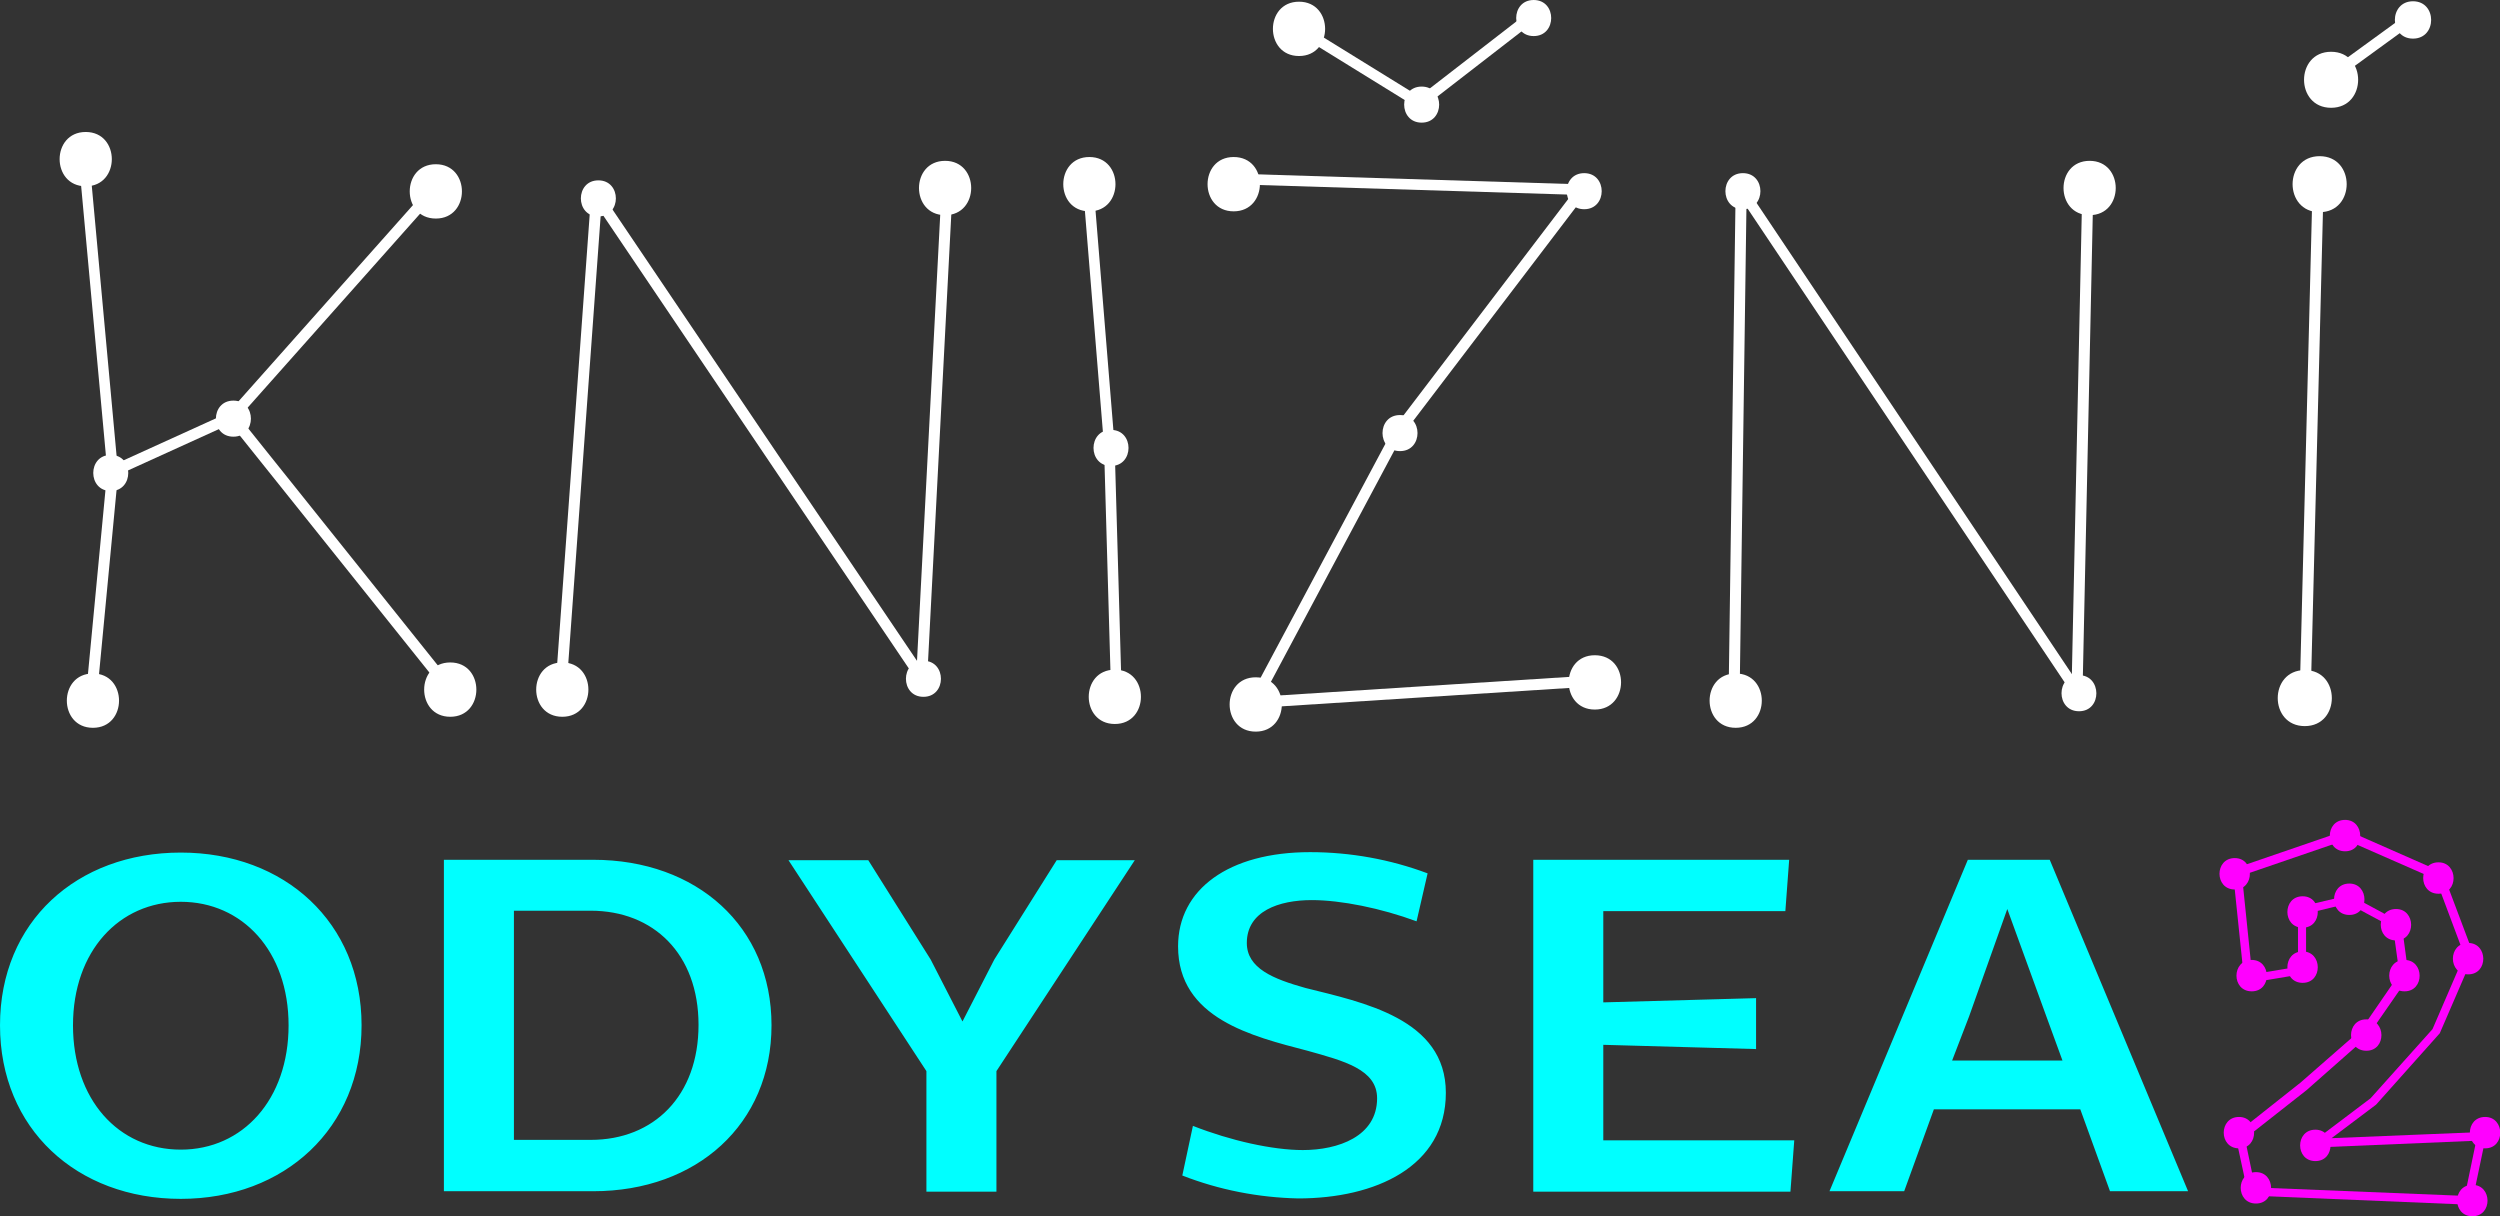 <svg id="Layer_1" xmlns="http://www.w3.org/2000/svg" viewBox="0 0 589.1 286.6"><rect x="0" y="0" width="589.1" height="286.6" fill="#333333" stroke="none"/><style>.st0{fill:#fff}.st1{fill:#0ff}.st2{fill:#f0f}</style><title>Asset 6</title><g id="Layer_1-2"><path class="st0" d="M20.2 31.1c-8.2 0-8.2 12.8 0 12.8s8.2-12.8 0-12.8zm1.7 127.6c-8.2 0-8.2 12.8 0 12.8s8.2-12.8 0-12.8zm80.8-120c-8.2 0-8.2 12.8 0 12.8s8.2-12.8 0-12.8zm3.4 117.4c-8.2 0-8.2 12.8 0 12.8s8.2-12.8 0-12.8zm26.4 0c-8.2 0-8.2 12.8 0 12.8s8.2-12.8 0-12.8zm90.2-118.2c-8.2 0-8.2 12.8 0 12.8s8.2-12.8 0-12.8zm34-.9c-8.2 0-8.2 12.8 0 12.8s8.2-12.8 0-12.8zm6 120.8c-8.2 0-8.2 12.8 0 12.8s8.2-12.8 0-12.8zm28-120.8c-8.2 0-8.2 12.8 0 12.8s8.3-12.8 0-12.8zm5.2 122.6c-8.2 0-8.2 12.8 0 12.8s8.2-12.8 0-12.8zm79.9-5.2c-8.2 0-8.2 12.8 0 12.8s8.3-12.8 0-12.8zM306.1.4c-8.2 0-8.2 12.8 0 12.8s8.2-12.8 0-12.8zM409 158.7c-8.2 0-8.2 12.8 0 12.8s8.2-12.8 0-12.8zm83.4-120.8c-8.2 0-8.2 12.8 0 12.8s8.2-12.8 0-12.8zM26.1 107.2c-5.5 0-5.5 8.5 0 8.5s5.5-8.5 0-8.5zM55 94.4c-5.5 0-5.5 8.5 0 8.5s5.5-8.5 0-8.5zm86-51.9c-5.5 0-5.5 8.5 0 8.5s5.5-8.5 0-8.5zm76.6 113.2c-5.5 0-5.5 8.5 0 8.5s5.5-8.5 0-8.5zm44.2-54.4c-5.5 0-5.5 8.5 0 8.5s5.5-8.5 0-8.5zm111.5-60.5c-5.5 0-5.5 8.5 0 8.5s5.5-8.5 0-8.5zm-43.4 57c-5.5 0-5.5 8.5 0 8.5s5.5-8.5 0-8.5zm5.1-77.4c-5.5 0-5.5 8.5 0 8.5s5.5-8.5 0-8.5zM361.4 0c-5.5 0-5.5 8.5 0 8.5s5.5-8.5 0-8.5zm49.3 40.8c-5.5 0-5.5 8.5 0 8.5s5.5-8.5 0-8.5zm79.2 118.3c-5.5 0-5.5 8.5 0 8.5s5.4-8.5 0-8.5z"/><path transform="rotate(-84.56 23.978 137.85)" class="st0" d="M-2.9 136.6H51v2.6H-2.9z"/><path transform="rotate(-24.453 40.552 104.669)" class="st0" d="M25.1 103.4h30.8v2.6H25.1z"/><path transform="rotate(-88.23 331.582 43.394) scale(1)" class="st0" d="M330.3 2.1h2.5v82.6h-2.5z"/><path transform="rotate(-5.25 23.132 74.033)" class="st0" d="M21.9 36.9h2.5v74.3h-2.5z"/><path transform="rotate(-48.361 78.448 71.494)" class="st0" d="M42.6 70.2h71.7v2.6H42.6z"/><path transform="rotate(-38.659 80.146 130.188)" class="st0" d="M78.9 89.3h2.6V171h-2.6z"/><path transform="rotate(-85.86 136.291 105.077) scale(1)" class="st0" d="M77.4 103.8h117.7v2.6H77.4z"/><path transform="rotate(-34.006 179.124 103.226)" class="st0" d="M177.8 34.8h2.6v136.8h-2.6z"/><path transform="matrix(.052 -.999 .999 .052 106.734 316.657)" class="st0" d="M162.6 100.8h115v2.6h-115z"/><path transform="rotate(-4.656 258.8 73.647)" class="st0" d="M257.6 42h2.5v63.2h-2.5z"/><path transform="rotate(-1.641 262.247 134.85) scale(1)" class="st0" d="M261 105h2.5v59.6H261z"/><path transform="rotate(-52.714 351.145 73.202)" class="st0" d="M315.3 71.9h71.6v2.6h-71.6z"/><path transform="rotate(-61.92 312.426 133.575)" class="st0" d="M276.3 132.3h72.3v2.6h-72.3z"/><path transform="rotate(-3.66 335.435 162.94) scale(1)" class="st0" d="M295.3 161.7h80.1v2.6h-80.1z"/><path transform="rotate(-58.298 320.095 15.309)" class="st0" d="M318.8-1.7h2.5v34h-2.5z"/><path transform="rotate(-37.74 347.73 14.032)" class="st0" d="M331.1 12.8h33.4v2.6h-33.4z"/><path transform="rotate(-89.2 409.433 105.087)" class="st0" d="M349 103.8h120.8v2.6H349z"/><path transform="rotate(-33.792 449.808 103.773)" class="st0" d="M448.6 32.6h2.5v142.3h-2.5z"/><path transform="rotate(-88.77 490.694 103.387) scale(1)" class="st0" d="M431.1 102.1h119.2v2.6H431.1z"/><path class="st0" d="M543.1 157.9c-8.5 0-8.5 13.2 0 13.2s8.5-13.2 0-13.2zm3.5-121.1c-8.5 0-8.5 13.2 0 13.2s8.5-13.2 0-13.2zm2.7-24.6c-8.5 0-8.5 13.2 0 13.2s8.5-13.2 0-13.2zM568.6.3c-5.7 0-5.7 8.8 0 8.8s5.7-8.8 0-8.8z"/><path transform="rotate(-88.55 544.684 104.59) scale(1)" class="st0" d="M483 103.3h123.4v2.6H483z"/><path transform="rotate(-36.021 558.477 11.297)" class="st0" d="M546.6 10h23.9v2.6h-23.9z"/><path class="st1" d="M42.6 200.9c24.5 0 42.6 16.5 42.6 40.7s-18.1 40.9-42.6 40.9S0 266 0 241.6s18.1-40.7 42.6-40.7zm0 70c14.6 0 25.4-11.8 25.4-29.3s-10.9-29.1-25.4-29.1-25.4 11.6-25.4 29.1 10.7 29.3 25.4 29.3zm62-68.3h35.2c24.4 0 42 15.7 42 39s-17.6 39.1-42 39.1h-35.2v-78.1zm34.6 66c14.9 0 25.4-10.4 25.4-27.1s-10.6-26.9-25.4-26.9h-18.1v54h18.1zm79.1-16.2l-32.5-49.7h18.8l14.7 23.4 7.5 14.6 7.5-14.6 14.7-23.4h18.4l-32.6 49.7v28.4h-16.5v-28.4zm62.8 12.9c8.9 3.5 18.8 5.7 25.9 5.7 8.3 0 17.5-3.2 17.5-12.2 0-6.8-7.8-8.8-16.4-11.2-13-3.4-30.5-7.6-30.5-24.6 0-13.4 11.9-22.2 31.1-22.2 9.5 0 18.9 1.7 27.7 5l-2.6 11.3c-8.4-3.1-17.8-5-24.7-5-7.7 0-15.3 2.6-15.3 10.1 0 6 6.3 8.5 13.8 10.6 13.5 3.4 33.1 7.2 33.1 24.7s-16.7 24.9-34.8 24.9c-9.3-.2-18.6-2-27.3-5.4l2.5-11.7zm80.1-62.7h60.4l-.9 12.1h-42.9v21.5l36-1v12l-36-1v22.5h45l-.9 12.1h-60.6v-78.2zm102.5 0H483l32.6 78.1h-18.4l-7-19.3h-34.5l-7 19.3h-17.6l32.6-78.1zm-3.7 47.3h26l-3.8-10.4-9.2-25.3-9 25.3-4 10.4z"/><path class="st2" d="M582.4 283.9l-52.6-2.2-3.1-14.4 15.4-12.2 14.3-12.5 9-13.1-1.5-10.9-10.6-5.7-9.9 2.4v14.1l-14.5 2.4-2.8-27 26.8-9.2 22.7 10 7.3 19.4-8 18.5-.1.1-14.9 16.7-10.5 7.9 36.6-1.5-3.6 17.2zm-51-4.1l49.4 2 2.7-13-40.4 1.7 15.5-11.7 14.6-16.3 7.5-17.4-6.7-17.9-21.2-9.3-24.5 8.4 2.4 23.3 10.8-1.8v-14l12.2-2.9 12.2 6.6 1.7 12.7-9.7 14-14.4 12.7-14.5 11.4 2.4 11.5z"/><path class="st2" d="M530.6 226.2c-4.8 0-4.8 7.4 0 7.4s4.7-7.4 0-7.4zm12-2c-4.8 0-4.8 7.4 0 7.4s4.7-7.4 0-7.4zm-16-22c-4.8 0-4.8 7.4 0 7.4s4.7-7.4 0-7.4zm26-9c-4.8 0-4.8 7.4 0 7.4s4.7-7.4 0-7.4zm22 10c-4.8 0-4.8 7.4 0 7.4s4.7-7.4 0-7.4zm7 19c-4.8 0-4.8 7.4 0 7.4s4.7-7.4 0-7.4zm-39-11c-4.8 0-4.8 7.4 0 7.4s4.7-7.4 0-7.4zm11-3c-4.8 0-4.8 7.4 0 7.4s4.7-7.4 0-7.4zm11 6c-4.8 0-4.8 7.4 0 7.4s4.7-7.4 0-7.4zm2 12c-4.8 0-4.8 7.4 0 7.4s4.7-7.4 0-7.4zm-9 14c-4.8 0-4.8 7.4 0 7.4s4.7-7.4 0-7.4zm-30 23c-4.8 0-4.8 7.4 0 7.4s4.7-7.4 0-7.4zm4 13c-4.8 0-4.8 7.4 0 7.4s4.7-7.4 0-7.4zm51 3c-4.8 0-4.8 7.4 0 7.4s4.7-7.4 0-7.4zm3-16c-4.8 0-4.8 7.4 0 7.4s4.7-7.4 0-7.4zm-40 3c-4.8 0-4.8 7.4 0 7.4s4.7-7.4 0-7.4z"/></g></svg>